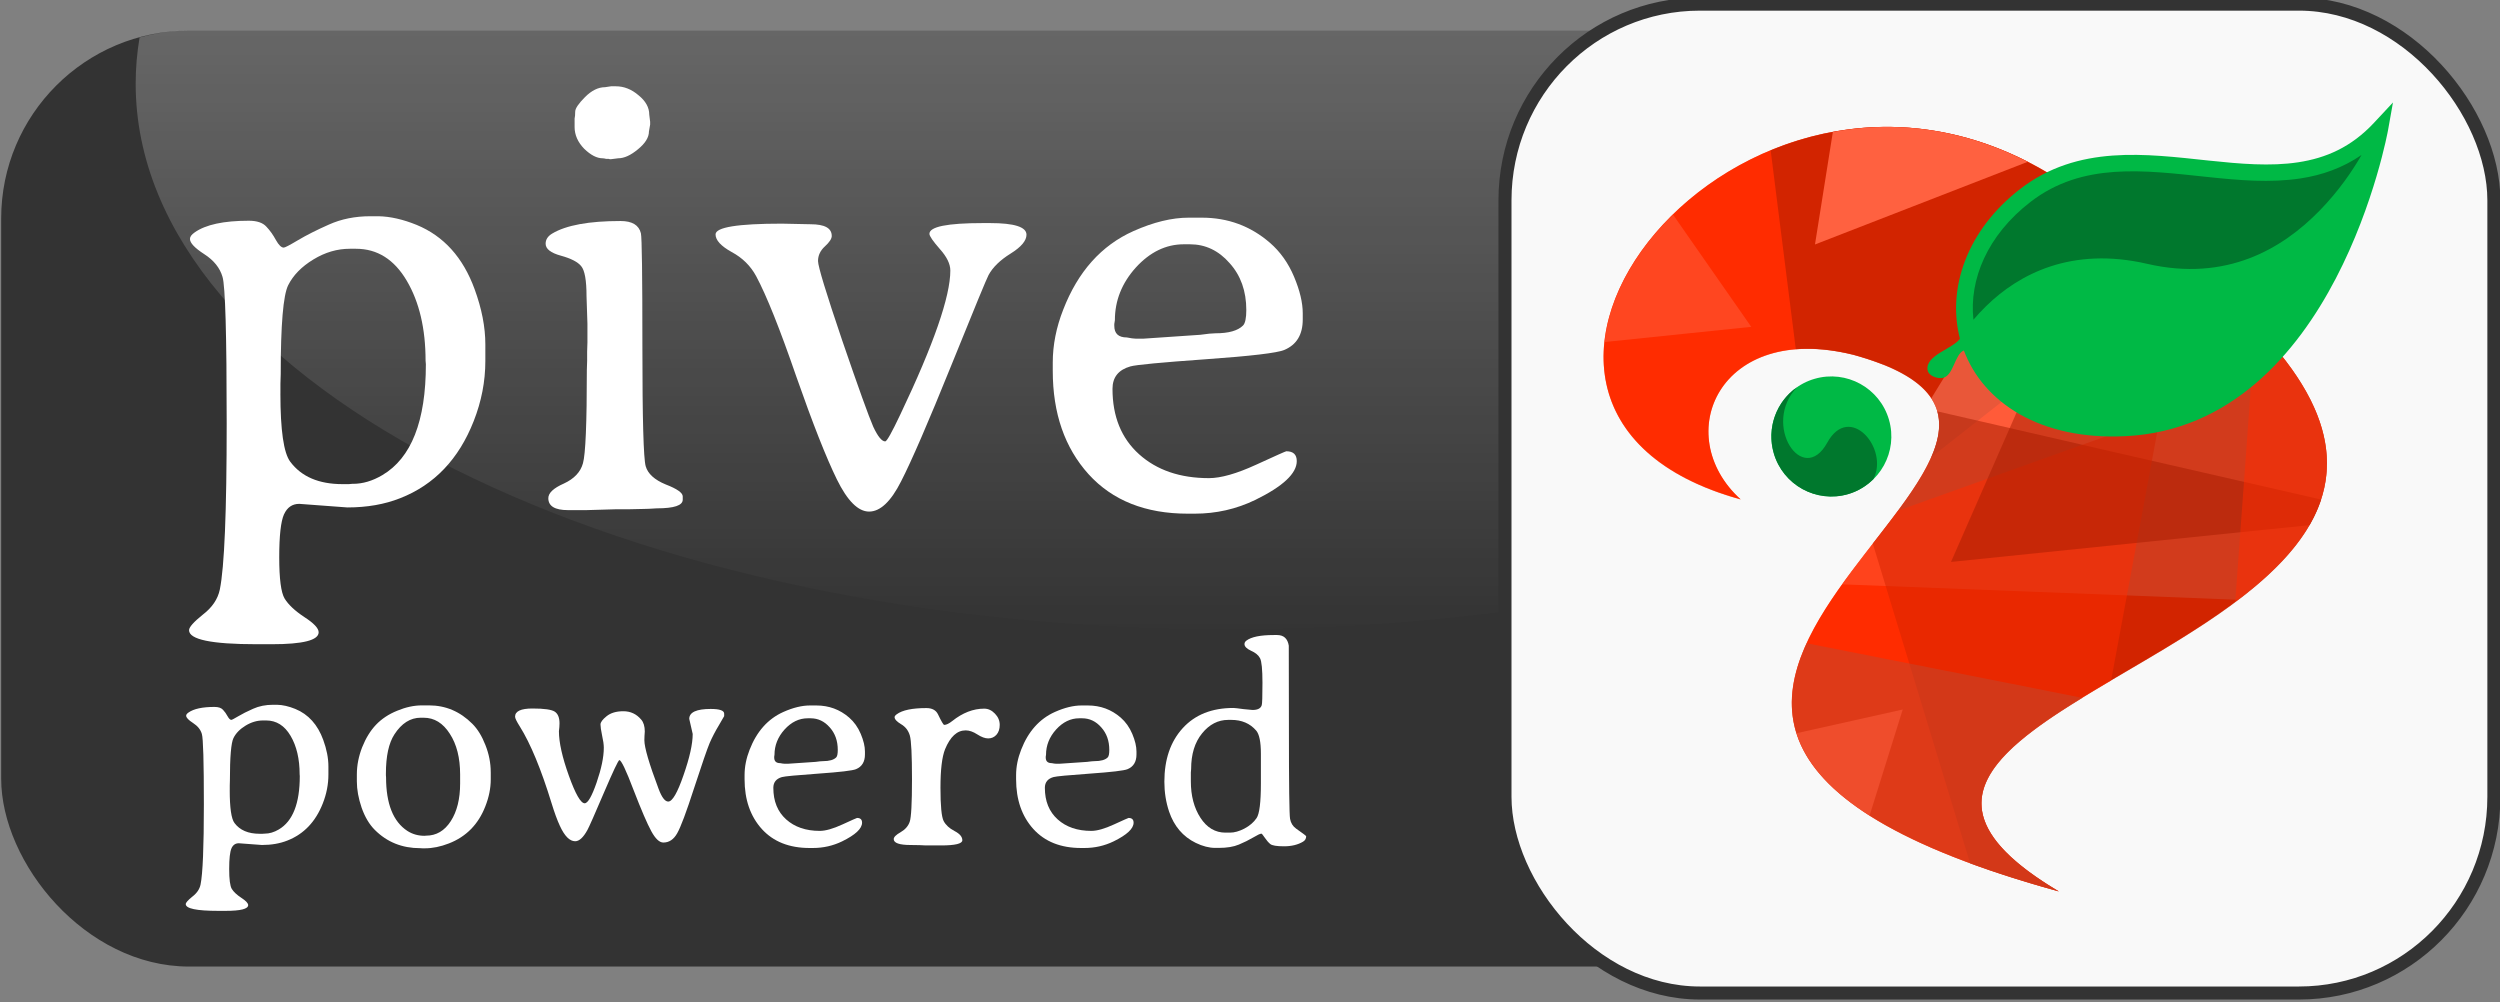 <?xml version="1.0" encoding="UTF-8" standalone="no"?>
<!-- Created with Inkscape (http://www.inkscape.org/) -->

<svg
   xmlns:dc="http://purl.org/dc/elements/1.1/"
   xmlns:cc="http://creativecommons.org/ns#"
   xmlns:rdf="http://www.w3.org/1999/02/22-rdf-syntax-ns#"
   xmlns:svg="http://www.w3.org/2000/svg"
   xmlns="http://www.w3.org/2000/svg"
   xmlns:xlink="http://www.w3.org/1999/xlink"
   xmlns:sodipodi="http://sodipodi.sourceforge.net/DTD/sodipodi-0.dtd"
   xmlns:inkscape="http://www.inkscape.org/namespaces/inkscape"
   width="100.006"
   height="40.09"
   id="svg3487"
   version="1.1"
   inkscape:version="0.48.4 r9939"
   sodipodi:docname="pive_powered.svg"
   inkscape:export-filename="/home/bothe/Projekte/pive/artwork/pive_powered_100x40_90dpi.png"
   inkscape:export-xdpi="90"
   inkscape:export-ydpi="90">
  <rect width="100%" height="100%" fill="#808080" stroke="none"/>
  <defs
     id="defs3489">
    <linearGradient
       inkscape:collect="always"
       id="linearGradient4046">
      <stop
         style="stop-color:#ffffff;stop-opacity:1;"
         offset="0"
         id="stop4048" />
      <stop
         style="stop-color:#ffffff;stop-opacity:0;"
         offset="1"
         id="stop4050" />
    </linearGradient>
    <linearGradient
       inkscape:collect="always"
       id="linearGradient3900">
      <stop
         style="stop-color:#363636;stop-opacity:1;"
         offset="0"
         id="stop3902" />
      <stop
         style="stop-color:#363636;stop-opacity:0;"
         offset="1"
         id="stop3904" />
    </linearGradient>
    <linearGradient
       inkscape:collect="always"
       id="linearGradient3892">
      <stop
         style="stop-color:#ffffff;stop-opacity:1;"
         offset="0"
         id="stop3894" />
      <stop
         style="stop-color:#ffffff;stop-opacity:0;"
         offset="1"
         id="stop3896" />
    </linearGradient>
    <linearGradient
       inkscape:collect="always"
       id="linearGradient3884">
      <stop
         style="stop-color:#333333;stop-opacity:1;"
         offset="0"
         id="stop3886" />
      <stop
         style="stop-color:#ffffff;stop-opacity:0"
         offset="1"
         id="stop3888" />
    </linearGradient>
    <linearGradient
       inkscape:collect="always"
       xlink:href="#linearGradient3884"
       id="linearGradient3890"
       x1="246.281"
       y1="145.038"
       x2="246.281"
       y2="337.281"
       gradientUnits="userSpaceOnUse"
       gradientTransform="matrix(1.28,0,0,0.978,-38.754,7.013)" />
    <linearGradient
       inkscape:collect="always"
       xlink:href="#linearGradient3892"
       id="linearGradient3898"
       x1="212.792"
       y1="266.203"
       x2="212.792"
       y2="328.444"
       gradientUnits="userSpaceOnUse" />
    <linearGradient
       inkscape:collect="always"
       xlink:href="#linearGradient3900"
       id="linearGradient3906"
       x1="222.273"
       y1="342.001"
       x2="222.273"
       y2="294.822"
       gradientUnits="userSpaceOnUse" />
    <linearGradient
       inkscape:collect="always"
       xlink:href="#linearGradient3900"
       id="linearGradient3078"
       gradientUnits="userSpaceOnUse"
       x1="222.273"
       y1="342.001"
       x2="222.273"
       y2="294.822" />
    <linearGradient
       inkscape:collect="always"
       xlink:href="#linearGradient3900"
       id="linearGradient3165"
       gradientUnits="userSpaceOnUse"
       gradientTransform="matrix(1.949,0,0,1.949,-154.822,-273.286)"
       x1="222.273"
       y1="342.001"
       x2="222.273"
       y2="294.822" />
    <linearGradient
       inkscape:collect="always"
       xlink:href="#linearGradient3900"
       id="linearGradient3167"
       gradientUnits="userSpaceOnUse"
       gradientTransform="matrix(1.949,0,0,1.949,-154.822,-273.286)"
       x1="222.273"
       y1="342.001"
       x2="222.273"
       y2="294.822" />
    <linearGradient
       inkscape:collect="always"
       xlink:href="#linearGradient3900"
       id="linearGradient3169"
       gradientUnits="userSpaceOnUse"
       gradientTransform="matrix(1.949,0,0,1.949,-154.822,-273.286)"
       x1="222.273"
       y1="342.001"
       x2="222.273"
       y2="294.822" />
    <linearGradient
       inkscape:collect="always"
       xlink:href="#linearGradient3900"
       id="linearGradient3171"
       gradientUnits="userSpaceOnUse"
       gradientTransform="matrix(1.949,0,0,1.949,-154.822,-273.286)"
       x1="222.273"
       y1="342.001"
       x2="222.273"
       y2="294.822" />
    <linearGradient
       inkscape:collect="always"
       xlink:href="#linearGradient3900"
       id="linearGradient3173"
       gradientUnits="userSpaceOnUse"
       x1="222.273"
       y1="342.001"
       x2="222.273"
       y2="294.822" />
    <linearGradient
       inkscape:collect="always"
       xlink:href="#linearGradient3900"
       id="linearGradient3175"
       gradientUnits="userSpaceOnUse"
       x1="222.273"
       y1="342.001"
       x2="222.273"
       y2="294.822" />
    <linearGradient
       inkscape:collect="always"
       xlink:href="#linearGradient3900"
       id="linearGradient3177"
       gradientUnits="userSpaceOnUse"
       x1="222.273"
       y1="342.001"
       x2="222.273"
       y2="294.822" />
    <linearGradient
       inkscape:collect="always"
       xlink:href="#linearGradient3900"
       id="linearGradient3179"
       gradientUnits="userSpaceOnUse"
       x1="222.273"
       y1="342.001"
       x2="222.273"
       y2="294.822" />
    <linearGradient
       inkscape:collect="always"
       xlink:href="#linearGradient3900"
       id="linearGradient3181"
       gradientUnits="userSpaceOnUse"
       x1="222.273"
       y1="342.001"
       x2="222.273"
       y2="294.822" />
    <linearGradient
       inkscape:collect="always"
       xlink:href="#linearGradient3900"
       id="linearGradient3183"
       gradientUnits="userSpaceOnUse"
       x1="222.273"
       y1="342.001"
       x2="222.273"
       y2="294.822" />
    <linearGradient
       inkscape:collect="always"
       xlink:href="#linearGradient3900"
       id="linearGradient3185"
       gradientUnits="userSpaceOnUse"
       x1="222.273"
       y1="342.001"
       x2="222.273"
       y2="294.822" />
    <linearGradient
       inkscape:collect="always"
       xlink:href="#linearGradient4046"
       id="linearGradient4054"
       x1="-316.246"
       y1="586.486"
       x2="-316.246"
       y2="779.492"
       gradientUnits="userSpaceOnUse"
       gradientTransform="translate(-105.259,-246.557)" />
    <linearGradient
       inkscape:collect="always"
       xlink:href="#linearGradient4046"
       id="linearGradient4099"
       gradientUnits="userSpaceOnUse"
       gradientTransform="translate(-105.259,-246.557)"
       x1="-316.246"
       y1="586.486"
       x2="-316.246"
       y2="779.492" />
    <linearGradient
       inkscape:collect="always"
       xlink:href="#linearGradient4046"
       id="linearGradient4393"
       gradientUnits="userSpaceOnUse"
       gradientTransform="translate(-105.259,-246.557)"
       x1="-316.246"
       y1="586.486"
       x2="-316.246"
       y2="779.492" />
  </defs>
  <sodipodi:namedview
     id="base"
     pagecolor="#ffffff"
     bordercolor="#666666"
     borderopacity="1.0"
     inkscape:pageopacity="0.0"
     inkscape:pageshadow="2"
     inkscape:zoom="1.4"
     inkscape:cx="186.03598"
     inkscape:cy="97.351734"
     inkscape:document-units="px"
     inkscape:current-layer="layer1"
     showgrid="false"
     fit-margin-top="0"
     fit-margin-left="0"
     fit-margin-right="0"
     fit-margin-bottom="0"
     inkscape:window-width="1920"
     inkscape:window-height="1027"
     inkscape:window-x="0"
     inkscape:window-y="27"
     inkscape:window-maximized="1" />
  <g
     inkscape:label="Ebene 1"
     inkscape:groupmode="layer"
     id="layer1"
     transform="translate(379.886,-768.256)">
    <g
       id="g4352"
       transform="matrix(0.501,0,0,0.501,-189.516,403.261)">
      <g
         id="g4059">
        <rect
           ry="15"
           style="fill:#333333;fill-opacity:1;stroke:none"
           id="rect3202"
           width="195.682"
           height="74.734"
           x="-379.886"
           y="730.974" />
        <g
           transform="matrix(0.994,0,0,0.994,-527.507,478.033)"
           id="g3214"
           style="stroke:none">
          <path
             inkscape:connector-curvature="0"
             id="path3216"
             style="font-size:23.659px;font-style:normal;font-variant:normal;font-weight:normal;font-stretch:normal;text-align:start;line-height:125%;letter-spacing:0px;word-spacing:0px;writing-mode:lr-tb;text-anchor:start;fill:#ffffff;fill-opacity:1;stroke:none;font-family:Averia Serif Libre;-inkscape-font-specification:Averia Serif Libre"
             d="m 166.871,315.487 c 0,1.417 0.127,2.295 0.381,2.634 0.431,0.578 1.105,0.866 2.022,0.866 l 0.243,0 0.127,-0.011 c 0.015,0 0.027,0 0.035,0 0.377,0 0.755,-0.112 1.132,-0.335 1.124,-0.662 1.687,-2.091 1.687,-4.286 l -0.011,-0.139 c -1e-5,-1.24 -0.243,-2.272 -0.728,-3.096 -0.485,-0.824 -1.14,-1.236 -1.964,-1.236 l -0.243,0 c -0.485,10e-6 -0.955,0.139 -1.409,0.416 -0.454,0.277 -0.778,0.608 -0.97,0.994 -0.193,0.385 -0.289,1.529 -0.289,3.431 l -0.011,0.381 0,0.381 m 0.139,4.667 c -0.123,0.277 -0.185,0.832 -0.185,1.664 0,0.832 0.069,1.363 0.208,1.594 0.146,0.239 0.4,0.477 0.762,0.716 0.37,0.239 0.554,0.435 0.555,0.589 -1e-5,0.308 -0.605,0.462 -1.814,0.462 l -0.589,0 c -1.741,-1e-5 -2.611,-0.181 -2.611,-0.543 0,-0.116 0.177,-0.316 0.531,-0.601 0.362,-0.277 0.581,-0.601 0.658,-0.97 0.177,-0.863 0.266,-3.007 0.266,-6.435 0,-3.427 -0.054,-5.314 -0.162,-5.661 -0.1,-0.347 -0.335,-0.639 -0.705,-0.878 -0.37,-0.239 -0.555,-0.435 -0.555,-0.589 0,-0.085 0.062,-0.169 0.185,-0.254 0.424,-0.3 1.121,-0.451 2.091,-0.451 0.316,10e-6 0.543,0.077 0.682,0.231 0.139,0.146 0.262,0.32 0.37,0.52 0.108,0.193 0.208,0.289 0.3,0.289 0.046,1e-5 0.231,-0.096 0.554,-0.289 0.323,-0.193 0.72,-0.393 1.19,-0.601 0.477,-0.216 1.013,-0.323 1.606,-0.323 l 0.312,0 c 0.454,0.008 0.947,0.119 1.479,0.335 1.047,0.431 1.794,1.259 2.241,2.484 0.277,0.755 0.416,1.467 0.416,2.137 l 0,0.647 c -1e-5,0.786 -0.15,1.56 -0.451,2.322 -0.578,1.471 -1.525,2.464 -2.842,2.98 -0.601,0.239 -1.282,0.358 -2.045,0.358 l -1.86,-0.139 c -0.27,0 -0.466,0.135 -0.589,0.404" />
          <path
             inkscape:connector-curvature="0"
             id="path3218"
             style="font-size:23.659px;font-style:normal;font-variant:normal;font-weight:normal;font-stretch:normal;text-align:start;line-height:125%;letter-spacing:0px;word-spacing:0px;writing-mode:lr-tb;text-anchor:start;fill:#ffffff;fill-opacity:1;stroke:none;font-family:Averia Serif Libre;-inkscape-font-specification:Averia Serif Libre"
             d="m 182.455,309.664 -0.243,0 c -0.832,10e-6 -1.536,0.447 -2.114,1.34 -0.454,0.701 -0.682,1.752 -0.682,3.154 l 0,0.139 0.012,0.15 c -1e-5,2.126 0.57,3.562 1.71,4.309 0.408,0.262 0.866,0.393 1.375,0.393 l 0.127,-0.011 c 0.824,0 1.486,-0.389 1.987,-1.167 0.501,-0.778 0.751,-1.787 0.751,-3.027 l 0,-0.716 c -1e-5,-1.34 -0.277,-2.434 -0.832,-3.281 -0.547,-0.855 -1.244,-1.282 -2.091,-1.282 m 5.383,4.378 0,0.578 c -2e-5,0.709 -0.146,1.432 -0.439,2.172 -0.562,1.44 -1.536,2.43 -2.923,2.969 -0.67,0.262 -1.313,0.393 -1.929,0.393 l -0.185,0 -0.196,-0.011 c -1.448,0 -2.661,-0.489 -3.639,-1.467 -0.447,-0.447 -0.801,-1.044 -1.063,-1.791 -0.254,-0.747 -0.381,-1.448 -0.381,-2.103 l 0,-0.566 c 0,-0.724 0.142,-1.452 0.427,-2.183 0.293,-0.732 0.662,-1.332 1.109,-1.802 0.454,-0.477 1.024,-0.855 1.71,-1.132 0.685,-0.285 1.348,-0.427 1.987,-0.427 l 0.566,0 c 1.332,1e-5 2.491,0.493 3.477,1.479 0.424,0.424 0.774,0.994 1.051,1.71 0.285,0.716 0.427,1.444 0.427,2.183" />
          <path
             inkscape:connector-curvature="0"
             id="path3220"
             style="font-size:23.659px;font-style:normal;font-variant:normal;font-weight:normal;font-stretch:normal;text-align:start;line-height:125%;letter-spacing:0px;word-spacing:0px;writing-mode:lr-tb;text-anchor:start;fill:#ffffff;fill-opacity:1;stroke:none;font-family:Averia Serif Libre;-inkscape-font-specification:Averia Serif Libre"
             d="m 205.514,308.96 c 0.716,2e-5 1.074,0.127 1.074,0.381 l 0,0.196 c -2e-5,0.015 -0.142,0.262 -0.427,0.739 -0.285,0.47 -0.531,0.943 -0.739,1.421 -0.2,0.477 -0.616,1.683 -1.248,3.616 -0.624,1.933 -1.078,3.146 -1.363,3.639 -0.277,0.493 -0.647,0.739 -1.109,0.739 -0.316,0 -0.639,-0.304 -0.97,-0.913 -0.331,-0.608 -0.805,-1.71 -1.421,-3.304 -0.608,-1.602 -0.99,-2.403 -1.144,-2.403 -0.077,1e-5 -0.489,0.87 -1.236,2.611 -0.739,1.733 -1.182,2.734 -1.329,3.004 -0.331,0.601 -0.658,0.901 -0.982,0.901 -0.439,0 -0.847,-0.408 -1.225,-1.225 -0.216,-0.462 -0.439,-1.071 -0.67,-1.825 -0.839,-2.734 -1.69,-4.79 -2.553,-6.169 -0.254,-0.4 -0.381,-0.662 -0.381,-0.786 0,-0.439 0.466,-0.658 1.398,-0.658 0.94,10e-6 1.536,0.085 1.791,0.254 0.254,0.169 0.381,0.481 0.381,0.936 l -0.012,0.3 -0.035,0.335 c -1e-5,0.901 0.266,2.091 0.797,3.57 0.531,1.479 0.955,2.218 1.271,2.218 0.254,1e-5 0.574,-0.554 0.959,-1.664 0.385,-1.117 0.578,-2.049 0.578,-2.796 -1e-5,-0.254 -0.046,-0.585 -0.139,-0.993 -0.085,-0.408 -0.127,-0.701 -0.127,-0.878 0,-0.177 0.162,-0.397 0.485,-0.658 0.331,-0.27 0.782,-0.404 1.352,-0.404 0.578,10e-6 1.055,0.223 1.432,0.67 0.193,0.223 0.289,0.543 0.289,0.959 l -0.023,0.347 -0.011,0.347 c -1e-5,0.585 0.381,1.891 1.144,3.916 0.254,0.678 0.512,1.017 0.774,1.017 0.331,0 0.739,-0.705 1.225,-2.114 0.493,-1.409 0.739,-2.515 0.739,-3.316 l -0.277,-1.213 c -2e-5,-0.531 0.578,-0.797 1.733,-0.797" />
          <path
             inkscape:connector-curvature="0"
             id="path3222"
             style="font-size:23.659px;font-style:normal;font-variant:normal;font-weight:normal;font-stretch:normal;text-align:start;line-height:125%;letter-spacing:0px;word-spacing:0px;writing-mode:lr-tb;text-anchor:start;fill:#ffffff;fill-opacity:1;stroke:none;font-family:Averia Serif Libre;-inkscape-font-specification:Averia Serif Libre"
             d="m 211.428,313.361 0.3,0 2.206,-0.15 c 0.27,-0.038 0.466,-0.058 0.589,-0.058 0.508,0 0.863,-0.1 1.063,-0.3 0.085,-0.085 0.127,-0.285 0.127,-0.601 -1e-5,-0.732 -0.216,-1.336 -0.647,-1.814 -0.424,-0.485 -0.936,-0.728 -1.536,-0.728 l -0.231,0 c -0.693,1e-5 -1.313,0.3 -1.86,0.901 -0.539,0.601 -0.809,1.278 -0.809,2.033 l -0.023,0.15 0,0.069 c 0,0.3 0.162,0.451 0.485,0.451 0.154,0.031 0.266,0.046 0.335,0.046 m -0.89,1.941 c 0,1.071 0.343,1.914 1.028,2.53 0.685,0.616 1.587,0.924 2.703,0.924 0.462,0 1.071,-0.173 1.825,-0.52 0.755,-0.347 1.144,-0.52 1.167,-0.52 0.27,0 0.404,0.127 0.404,0.381 -1e-5,0.477 -0.535,0.978 -1.606,1.502 -0.732,0.354 -1.513,0.531 -2.345,0.531 l -0.266,0 c -1.633,0 -2.911,-0.508 -3.835,-1.525 -0.924,-1.024 -1.386,-2.357 -1.386,-3.997 l 0,-0.266 c 0,-0.015 0,-0.035 0,-0.058 0,-0.678 0.135,-1.359 0.404,-2.045 0.57,-1.471 1.475,-2.484 2.715,-3.038 0.778,-0.347 1.49,-0.52 2.137,-0.52 l 0.508,0 c 1.009,1e-5 1.887,0.323 2.634,0.97 0.4,0.347 0.712,0.786 0.936,1.317 0.223,0.531 0.335,1.001 0.335,1.409 l 0,0.243 c -1e-5,0.585 -0.239,0.978 -0.716,1.178 -0.277,0.116 -1.286,0.235 -3.027,0.358 -1.733,0.123 -2.707,0.216 -2.923,0.277 -0.462,0.131 -0.693,0.42 -0.693,0.866" />
          <path
             inkscape:connector-curvature="0"
             id="path3224"
             style="font-size:23.659px;font-style:normal;font-variant:normal;font-weight:normal;font-stretch:normal;text-align:start;line-height:125%;letter-spacing:0px;word-spacing:0px;writing-mode:lr-tb;text-anchor:start;fill:#ffffff;fill-opacity:1;stroke:none;font-family:Averia Serif Libre;-inkscape-font-specification:Averia Serif Libre"
             d="m 225.095,318.768 c 0.416,0.216 0.624,0.462 0.624,0.739 -1e-5,0.277 -0.57,0.416 -1.71,0.416 l -1.225,0 -0.485,-0.023 -0.716,-0.011 c -0.916,0 -1.375,-0.158 -1.375,-0.474 0,-0.162 0.185,-0.347 0.554,-0.555 0.37,-0.216 0.612,-0.493 0.728,-0.832 0.123,-0.339 0.185,-1.479 0.185,-3.419 0,-1.948 -0.058,-3.119 -0.173,-3.512 -0.116,-0.4 -0.35,-0.705 -0.705,-0.913 -0.347,-0.208 -0.52,-0.397 -0.52,-0.566 0,-0.069 0.058,-0.146 0.173,-0.231 0.447,-0.331 1.24,-0.497 2.38,-0.497 0.462,1e-5 0.774,0.169 0.936,0.508 0.27,0.562 0.435,0.843 0.497,0.843 0.169,1e-5 0.385,-0.104 0.647,-0.312 0.832,-0.662 1.687,-0.993 2.565,-0.993 0.323,10e-6 0.612,0.135 0.866,0.404 0.254,0.262 0.381,0.562 0.381,0.901 -1e-5,0.331 -0.089,0.597 -0.266,0.797 -0.177,0.193 -0.397,0.289 -0.658,0.289 -0.254,1e-5 -0.547,-0.108 -0.878,-0.323 -0.331,-0.216 -0.643,-0.323 -0.936,-0.323 -0.685,10e-6 -1.236,0.504 -1.652,1.513 -0.246,0.616 -0.37,1.648 -0.37,3.096 0,1.448 0.085,2.337 0.254,2.669 0.169,0.323 0.462,0.593 0.878,0.809" />
          <path
             inkscape:connector-curvature="0"
             id="path3226"
             style="font-size:23.659px;font-style:normal;font-variant:normal;font-weight:normal;font-stretch:normal;text-align:start;line-height:125%;letter-spacing:0px;word-spacing:0px;writing-mode:lr-tb;text-anchor:start;fill:#ffffff;fill-opacity:1;stroke:none;font-family:Averia Serif Libre;-inkscape-font-specification:Averia Serif Libre"
             d="m 233.239,313.361 0.3,0 2.206,-0.15 c 0.27,-0.038 0.466,-0.058 0.589,-0.058 0.508,0 0.863,-0.1 1.063,-0.3 0.085,-0.085 0.127,-0.285 0.127,-0.601 -1e-5,-0.732 -0.216,-1.336 -0.647,-1.814 -0.424,-0.485 -0.936,-0.728 -1.536,-0.728 l -0.231,0 c -0.693,1e-5 -1.313,0.3 -1.86,0.901 -0.539,0.601 -0.809,1.278 -0.809,2.033 l -0.023,0.15 0,0.069 c 0,0.3 0.162,0.451 0.485,0.451 0.154,0.031 0.266,0.046 0.335,0.046 m -0.89,1.941 c -1e-5,1.071 0.343,1.914 1.028,2.53 0.685,0.616 1.587,0.924 2.703,0.924 0.462,0 1.071,-0.173 1.825,-0.52 0.755,-0.347 1.144,-0.52 1.167,-0.52 0.27,0 0.404,0.127 0.404,0.381 -1e-5,0.477 -0.535,0.978 -1.606,1.502 -0.732,0.354 -1.513,0.531 -2.345,0.531 l -0.266,0 c -1.633,0 -2.911,-0.508 -3.835,-1.525 -0.924,-1.024 -1.386,-2.357 -1.386,-3.997 l 0,-0.266 c 0,-0.015 0,-0.035 0,-0.058 0,-0.678 0.135,-1.359 0.404,-2.045 0.57,-1.471 1.475,-2.484 2.715,-3.038 0.778,-0.347 1.49,-0.52 2.137,-0.52 l 0.508,0 c 1.009,1e-5 1.887,0.323 2.634,0.97 0.4,0.347 0.712,0.786 0.936,1.317 0.223,0.531 0.335,1.001 0.335,1.409 l 0,0.243 c -1e-5,0.585 -0.239,0.978 -0.716,1.178 -0.277,0.116 -1.286,0.235 -3.027,0.358 -1.733,0.123 -2.707,0.216 -2.923,0.277 -0.462,0.131 -0.693,0.42 -0.693,0.866" />
          <path
             inkscape:connector-curvature="0"
             id="path3228"
             style="font-size:23.659px;font-style:normal;font-variant:normal;font-weight:normal;font-stretch:normal;text-align:start;line-height:125%;letter-spacing:0px;word-spacing:0px;writing-mode:lr-tb;text-anchor:start;fill:#ffffff;fill-opacity:1;stroke:none;font-family:Averia Serif Libre;-inkscape-font-specification:Averia Serif Libre"
             d="m 246.859,318.895 0.358,0 c 0.354,0 0.739,-0.108 1.155,-0.323 0.424,-0.223 0.751,-0.504 0.982,-0.843 0.231,-0.339 0.347,-1.263 0.347,-2.773 l 0,-2.403 c -1e-5,-0.947 -0.127,-1.567 -0.381,-1.86 -0.493,-0.57 -1.159,-0.855 -1.999,-0.855 l -0.243,0 c -0.816,10e-6 -1.517,0.362 -2.103,1.086 -0.585,0.716 -0.878,1.671 -0.878,2.865 l -0.023,0.277 0,0.705 c -10e-6,1.163 0.258,2.141 0.774,2.934 0.516,0.793 1.186,1.19 2.01,1.19 m 2.911,-10.235 c 0.038,-0.123 0.058,-0.72 0.058,-1.791 -1e-5,-1.078 -0.066,-1.741 -0.196,-1.987 -0.131,-0.246 -0.374,-0.447 -0.728,-0.601 -0.347,-0.162 -0.52,-0.339 -0.52,-0.531 -1e-5,-0.108 0.05,-0.2 0.15,-0.277 0.393,-0.3 1.128,-0.451 2.206,-0.451 l 0.266,0 c 0.531,2e-5 0.843,0.285 0.936,0.855 0.008,0.046 0.011,2.291 0.011,6.735 -1e-5,4.444 0.031,6.835 0.092,7.174 0.062,0.339 0.223,0.601 0.485,0.786 0.539,0.377 0.809,0.581 0.809,0.612 -10e-6,0.193 -0.085,0.339 -0.254,0.439 -0.416,0.246 -0.924,0.37 -1.525,0.37 -0.593,0 -0.963,-0.062 -1.109,-0.185 -0.146,-0.123 -0.293,-0.293 -0.439,-0.508 -0.146,-0.216 -0.235,-0.323 -0.266,-0.323 -0.1,0 -0.323,0.104 -0.67,0.312 -0.339,0.2 -0.72,0.389 -1.144,0.566 -0.424,0.177 -0.959,0.266 -1.606,0.266 l -0.289,0 c -0.493,0 -1.017,-0.135 -1.571,-0.404 -1.024,-0.501 -1.737,-1.336 -2.137,-2.507 -0.254,-0.755 -0.381,-1.556 -0.381,-2.403 0,-1.794 0.493,-3.231 1.479,-4.309 0.986,-1.078 2.341,-1.617 4.066,-1.617 l 0.277,0.023 0.531,0.069 c 0.416,0.046 0.658,0.069 0.728,0.069 0.416,10e-6 0.662,-0.127 0.739,-0.381" />
        </g>
        <path
           inkscape:connector-curvature="0"
           style="fill:url(#linearGradient4393);fill-opacity:1;stroke:none"
           d="m -470.156,484.406 c -1.367,0 -2.68,0.223 -3.938,0.562 -0.205,1.219 -0.312,2.442 -0.312,3.688 0,24.053 38.987,43.562 87.094,43.562 48.106,0 87.125,-19.509 87.125,-43.562 0,-1.246 -0.139,-2.468 -0.344,-3.688 -1.257,-0.34 -2.57,-0.562 -3.938,-0.562 l -165.688,0 z"
           id="rect3276"
           transform="translate(105.259,246.557)" />
        <g
           transform="translate(-520.229,169.101)"
           id="g3230">
          <rect
             style="fill:#f9f9f9;fill-opacity:1;stroke:#333333;stroke-width:1.041;stroke-opacity:1"
             id="rect3232"
             width="78.959"
             height="78.959"
             x="260.414"
             y="559.761"
             ry="15.663"
             rx="15.569" />
          <g
             id="g3234"
             transform="matrix(0.63,0,0,0.63,88.251,412.346)">
            <g
               transform="matrix(0.995,0,0,0.99,1.422,3.325)"
               id="g3236">
              <g
                 id="g3238"
                 transform="matrix(1.056,0,0,1.092,-16.059,-26.001)">
                <g
                   transform="translate(759.258,2466.124)"
                   id="g3240">
                  <path
                     style="fill:#ff2c00;fill-opacity:1;stroke:none"
                     d="m -456.89,-2170.887 c -8.515,-7.504 -2.628,-20.853 13.587,-16.957 39.65,10.624 -52.933,42.094 24.788,62.919 -45.076,-26.025 92.81,-29.895 -1.363,-84.266 -37.167,-21.458 -76.706,27.667 -37.012,38.303 z"
                     id="path3242"
                     inkscape:connector-curvature="0"
                     sodipodi:nodetypes="cccsc" />
                  <path
                     inkscape:connector-curvature="0"
                     style="opacity:0.5;fill:#ff2c00;fill-opacity:1;stroke:none"
                     d="m -438.834,-2214.551 c -29.458,-0.345 -50.934,34.88 -18.062,43.688 -8.515,-7.504 -2.622,-20.864 13.594,-16.969 1.32,0.354 2.493,0.726 3.531,1.125 l 4.438,-6 13.125,-17.719 c -5.62,-2.801 -11.255,-4.062 -16.625,-4.125 z"
                     id="path3244" />
                  <path
                     inkscape:connector-curvature="0"
                     style="opacity:0.5;fill:#a61d00;fill-opacity:1;stroke:none"
                     d="m -438.834,-2214.551 c -5.14,-0.06 -10.031,0.975 -14.438,2.75 l 0.969,7.469 2.062,15.844 c 2.044,-0.162 4.351,0.035 6.938,0.656 10.34,2.771 11.686,6.952 9.406,12 l 17.625,-13.469 12.438,-9.5 c -4.38,-3.243 -9.649,-6.69 -16.031,-10.375 -6.388,-3.688 -12.855,-5.303 -18.969,-5.375 z"
                     id="path3246" />
                  <path
                     inkscape:connector-curvature="0"
                     style="opacity:0.5;fill:#ff8b73;fill-opacity:1;stroke:none"
                     d="m -417.928,-2208.051 -9.531,15.094 -6.438,10.219 c 3.799,5.583 -4.51,13.343 -10.75,21.812 l 34.781,1.313 13,0.5 c 14.287,-10.548 20.131,-24.621 -21.062,-48.938 z"
                     id="path3248" />
                  <path
                     inkscape:connector-curvature="0"
                     style="opacity:0.5;fill:#a61d00;fill-opacity:1;stroke:none"
                     d="m -433.178,-2181.207 c 1.264,4.283 -3.1,9.647 -7.781,15.5 l 4.812,15.344 6.938,22.156 c 3.151,1.13 6.668,2.204 10.688,3.281 -31.036,-17.919 24.687,-25.309 31.656,-45.937 l -25.25,-5.625 -21.062,-4.719 z"
                     id="path3250" />
                  <path
                     inkscape:connector-curvature="0"
                     style="opacity:0.5;fill:#ff2c00;fill-opacity:1;stroke:none"
                     d="m -406.303,-2180.551 -31.562,10.969 c -10.488,13.776 -30.253,31.367 19.344,44.656 -17.639,-10.184 -7.213,-16.966 6.312,-24.719 l 5.906,-30.906 z"
                     id="path3252" />
                  <path
                     inkscape:connector-curvature="0"
                     style="opacity:0.5;fill:#bf4930;fill-opacity:1;stroke:none"
                     d="m -448.928,-2154.02 c -4.738,10.037 -1.775,20.471 30.406,29.094 -16.097,-9.293 -8.823,-15.736 2.844,-22.687 l -5.938,-1.156 -27.312,-5.25 z"
                     id="path3254" />
                  <path
                     inkscape:connector-curvature="0"
                     style="opacity:0.5;fill:#ff6140;fill-opacity:1;stroke:none"
                     d="m -465.053,-2204.27 c -4.671,4.43 -7.681,9.755 -8.25,14.938 l 17.688,-1.781 -9.438,-13.156 z"
                     id="path3256" />
                  <path
                     inkscape:connector-curvature="0"
                     style="opacity:0.5;fill:#a61d00;fill-opacity:1;stroke:none"
                     d="m -412.834,-2204.957 -3.031,6.719 -15.656,34.687 37.875,-3.781 5.375,-0.531 c 5.341,-8.979 1.641,-20.579 -24.562,-37.094 z"
                     id="path3258" />
                  <path
                     inkscape:connector-curvature="0"
                     style="fill:#ff6140;fill-opacity:1;stroke:none"
                     d="m -438.834,-2214.551 c -2.369,-0.028 -4.696,0.194 -6.938,0.594 l -2.156,13.188 25.656,-9.688 c -5.6,-2.779 -11.212,-4.031 -16.562,-4.094 z"
                     id="path3260" />
                  <path
                     inkscape:connector-curvature="0"
                     style="opacity:0.5;fill:#ff2c00;fill-opacity:1;stroke:none"
                     d="m -394.834,-2191.207 -1.156,15.719 -1.25,16.625 c 10.847,-7.884 17.119,-17.692 2.406,-32.344 z"
                     id="path3262" />
                </g>
                <path
                   id="path3264"
                   d="m 321.917,319.87 -12.812,2.781 c 1.066,3.28 3.76,6.533 8.812,9.656 l 4,-12.438 z"
                   style="opacity:0.5;fill:#ff6140;fill-opacity:1;stroke:none"
                   inkscape:connector-curvature="0" />
              </g>
              <path
                 style="fill:#00782d;fill-opacity:1;stroke:none"
                 d="m 384.649,248.935 c -12.203,13.111 -31.194,-2.25 -45.152,8.551 -13.958,10.801 -8.692,30.843 12.687,29.786 25.839,-1.277 32.465,-38.337 32.465,-38.337 z"
                 inkscape:connector-curvature="0"
                 sodipodi:nodetypes="cssc"
                 id="path3266" />
              <path
                 inkscape:connector-curvature="0"
                 style="font-size:medium;font-style:normal;font-variant:normal;font-weight:normal;font-stretch:normal;text-indent:0;text-align:start;text-decoration:none;line-height:normal;letter-spacing:normal;word-spacing:normal;text-transform:none;direction:ltr;block-progression:tb;writing-mode:lr-tb;text-anchor:start;baseline-shift:baseline;color:#000000;fill:#00b945;fill-opacity:1;fill-rule:nonzero;stroke:none;stroke-width:2.111;marker:none;visibility:visible;display:inline;overflow:visible;enable-background:accumulate;font-family:Sans;-inkscape-font-specification:Sans"
                 d="m 100.5,-0.969 -2.438,2.625 c -2.888,3.103 -6.087,4.486 -9.625,5.031 -3.538,0.545 -7.409,0.206 -11.406,-0.219 -7.995,-0.849 -16.646,-2.065 -24,3.625 -6.801,5.263 -9.352,12.764 -7.688,19.188 -0.952,1.312 -4.419,2.109 -4.125,4 0.118,0.759 1.26,1.157 1.969,1 1.352,-0.3 1.489,-3.04 2.656,-3.5 2.468,6.615 9.658,11.509 20.594,10.969 13.418,-0.663 21.81,-10.599 26.781,-20.188 4.972,-9.589 6.656,-19 6.656,-19 L 100.5,-0.969 z M 96.5,5.75 c -1.138,1.991 -2.881,4.589 -5.344,7.125 -4.737,4.878 -11.872,9.157 -21.969,6.812 -9.618,-2.233 -16.324,1.298 -20.5,5.406 -0.591,0.582 -1.134,1.163 -1.625,1.75 C 46.5,21.736 48.805,16.036 54.344,11.75 60.948,6.639 68.772,7.709 76.812,8.562 80.833,8.989 84.859,9.35 88.75,8.75 c 2.703,-0.416 5.317,-1.326 7.75,-3 z"
                 id="path3268"
                 transform="translate(285.827,246.557)" />
            </g>
            <g
               transform="matrix(-0.334,-1.151,1.151,-0.334,2370.2,569.852)"
               id="g3270">
              <path
                 transform="translate(-11.435,-169.201)"
                 d="m 720.996,-1412.631 c 0,3.504 -2.841,6.345 -6.345,6.345 -3.504,0 -6.345,-2.841 -6.345,-6.345 0,-3.504 2.841,-6.345 6.345,-6.345 3.504,0 6.345,2.841 6.345,6.345 z"
                 sodipodi:ry="6.3450208"
                 sodipodi:rx="6.3450208"
                 sodipodi:cy="-1412.631"
                 sodipodi:cx="714.65137"
                 id="path3272"
                 style="fill:#00b945;fill-opacity:1;stroke:none"
                 sodipodi:type="arc" />
              <path
                 inkscape:connector-curvature="0"
                 style="fill:#00782d;fill-opacity:1;stroke:none"
                 d="m 703.203,-1588.169 c -3.504,0 -6.344,2.84 -6.344,6.344 0,1.085 0.301,2.107 0.781,3 2.624,2.527 8.526,-0.144 5.062,-3.607 -3.791,-3.791 3.799,-6.157 6.531,-1.424 -0.842,-2.516 -3.231,-4.312 -6.031,-4.312 z"
                 id="path3274"
                 sodipodi:nodetypes="cscsccc" />
            </g>
          </g>
        </g>
        <g
           transform="matrix(1.059,0,0,1.059,-538.113,459.153)"
           id="g3204"
           style="stroke:none">
          <path
             inkscape:connector-curvature="0"
             id="path3206"
             style="font-size:23.659px;font-style:normal;font-variant:normal;font-weight:normal;font-stretch:normal;text-align:start;line-height:125%;letter-spacing:0px;word-spacing:0px;writing-mode:lr-tb;text-anchor:start;fill:#ffffff;fill-opacity:1;stroke:none;font-family:Averia Serif Libre;-inkscape-font-specification:Averia Serif Libre"
             d="m 170.464,284.051 c 0,2.762 0.248,4.474 0.743,5.134 0.841,1.126 2.154,1.689 3.941,1.689 l 0.473,0 0.248,-0.023 c 0.03,2e-5 0.052,2e-5 0.068,0 0.736,2e-5 1.471,-0.218 2.207,-0.653 2.192,-1.291 3.288,-4.076 3.288,-8.355 l -0.022,-0.27 c -2e-5,-2.417 -0.473,-4.429 -1.419,-6.035 -0.946,-1.606 -2.222,-2.41 -3.828,-2.41 l -0.473,0 c -0.946,2e-5 -1.862,0.27 -2.747,0.811 -0.886,0.54 -1.516,1.186 -1.892,1.937 -0.375,0.751 -0.563,2.98 -0.563,6.688 l -0.022,0.743 0,0.743 m 0.27,9.098 c -0.24,0.54 -0.36,1.621 -0.36,3.243 0,1.621 0.135,2.657 0.405,3.108 0.285,0.465 0.781,0.931 1.486,1.396 0.721,0.465 1.081,0.848 1.081,1.148 -2e-5,0.6 -1.179,0.901 -3.535,0.901 l -1.148,0 c -3.393,-2e-5 -5.089,-0.353 -5.089,-1.058 0,-0.225 0.345,-0.616 1.036,-1.171 0.706,-0.54 1.133,-1.171 1.284,-1.892 0.345,-1.681 0.518,-5.862 0.518,-12.543 0,-6.681 -0.105,-10.359 -0.315,-11.034 -0.195,-0.676 -0.653,-1.246 -1.374,-1.711 -0.721,-0.465 -1.081,-0.848 -1.081,-1.148 0,-0.165 0.12,-0.33 0.36,-0.495 0.826,-0.585 2.184,-0.878 4.076,-0.878 0.616,2e-5 1.058,0.15 1.329,0.45 0.27,0.285 0.51,0.623 0.721,1.013 0.21,0.375 0.405,0.563 0.586,0.563 0.09,2e-5 0.45,-0.188 1.081,-0.563 0.631,-0.375 1.404,-0.766 2.319,-1.171 0.931,-0.42 1.974,-0.631 3.13,-0.631 l 0.608,0 c 0.886,0.016 1.847,0.233 2.882,0.653 2.042,0.841 3.498,2.455 4.369,4.842 0.54,1.471 0.811,2.86 0.811,4.166 l 0,1.261 c -2e-5,1.531 -0.293,3.04 -0.878,4.526 -1.126,2.867 -2.973,4.804 -5.54,5.81 -1.171,0.465 -2.5,0.698 -3.986,0.698 l -3.626,-0.27 c -0.525,0 -0.908,0.263 -1.148,0.788" />
          <path
             inkscape:connector-curvature="0"
             id="path3208"
             style="font-size:23.659px;font-style:normal;font-variant:normal;font-weight:normal;font-stretch:normal;text-align:start;line-height:125%;letter-spacing:0px;word-spacing:0px;writing-mode:lr-tb;text-anchor:start;fill:#ffffff;fill-opacity:1;stroke:none;font-family:Averia Serif Libre;-inkscape-font-specification:Averia Serif Libre"
             d="m 192.646,263.941 0,-0.631 c 0.03,-0.12 0.045,-0.293 0.045,-0.518 0,-0.24 0.248,-0.608 0.743,-1.103 0.495,-0.495 0.998,-0.743 1.509,-0.743 l 0.45,-0.068 0.36,0 c 0.616,3e-5 1.186,0.225 1.711,0.676 0.54,0.435 0.811,0.923 0.811,1.464 l 0.067,0.54 0,0.203 -0.09,0.518 c 0,0.45 -0.278,0.901 -0.833,1.351 -0.54,0.45 -1.036,0.676 -1.486,0.676 l -0.54,0.068 -0.09,0 -0.09,-0.022 -0.18,0 c -0.12,-0.03 -0.21,-0.045 -0.27,-0.045 -0.435,4e-5 -0.901,-0.24 -1.396,-0.721 -0.48,-0.495 -0.721,-1.043 -0.721,-1.644 m -0.495,28.892 c -0.991,0 -1.486,-0.3 -1.486,-0.901 0,-0.39 0.39,-0.758 1.171,-1.103 0.781,-0.36 1.261,-0.871 1.441,-1.531 0.195,-0.676 0.293,-3.018 0.293,-7.026 l 0.022,-0.698 0,-0.698 0.022,-0.698 0,-1.396 -0.068,-2.072 c -2e-5,-1.201 -0.135,-1.959 -0.405,-2.274 -0.255,-0.315 -0.766,-0.578 -1.531,-0.788 -0.766,-0.21 -1.148,-0.51 -1.148,-0.901 0,-0.315 0.165,-0.57 0.495,-0.766 1.051,-0.631 2.77,-0.946 5.157,-0.946 0.871,4e-5 1.381,0.308 1.531,0.923 0.075,0.315 0.113,3.175 0.113,8.58 -2e-5,5.405 0.083,8.4 0.248,8.985 0.165,0.57 0.668,1.028 1.509,1.374 0.856,0.33 1.284,0.631 1.284,0.901 l 0,0.248 c -2e-5,0.435 -0.653,0.653 -1.959,0.653 -0.45,0.03 -0.781,0.045 -0.991,0.045 l -1.013,0.022 -0.991,0 -2.342,0.068 -1.351,0" />
          <path
             inkscape:connector-curvature="0"
             id="path3210"
             style="font-size:23.659px;font-style:normal;font-variant:normal;font-weight:normal;font-stretch:normal;text-align:start;line-height:125%;letter-spacing:0px;word-spacing:0px;writing-mode:lr-tb;text-anchor:start;fill:#ffffff;fill-opacity:1;stroke:none;font-family:Averia Serif Libre;-inkscape-font-specification:Averia Serif Libre"
             d="m 212.035,272.161 c 0,0.21 -0.173,0.473 -0.518,0.788 -0.345,0.315 -0.518,0.683 -0.518,1.103 0,0.405 0.608,2.402 1.824,5.99 1.231,3.588 2.012,5.757 2.342,6.508 0.345,0.736 0.646,1.103 0.901,1.103 0.12,0 0.503,-0.683 1.148,-2.049 2.507,-5.269 3.761,-8.88 3.761,-10.832 -2e-5,-0.495 -0.263,-1.036 -0.788,-1.621 -0.525,-0.6 -0.788,-0.983 -0.788,-1.148 -2e-5,-0.54 1.344,-0.811 4.031,-0.811 l 0.54,0 c 1.832,2e-5 2.747,0.293 2.747,0.878 -2e-5,0.45 -0.398,0.923 -1.193,1.419 -0.796,0.495 -1.351,1.036 -1.666,1.621 -0.135,0.24 -1.073,2.515 -2.815,6.823 -1.741,4.309 -3.003,7.221 -3.783,8.737 -0.766,1.516 -1.569,2.274 -2.41,2.274 -0.826,0 -1.636,-0.811 -2.432,-2.432 -0.796,-1.621 -1.817,-4.211 -3.063,-7.769 -1.231,-3.573 -2.237,-6.088 -3.018,-7.544 -0.42,-0.781 -1.036,-1.389 -1.847,-1.824 -0.811,-0.45 -1.216,-0.893 -1.216,-1.329 0,-0.54 1.666,-0.811 4.999,-0.811 l 2.162,0.045 c 1.066,2e-5 1.599,0.293 1.599,0.878" />
          <path
             inkscape:connector-curvature="0"
             id="path3212"
             style="font-size:23.659px;font-style:normal;font-variant:normal;font-weight:normal;font-stretch:normal;text-align:start;line-height:125%;letter-spacing:0px;word-spacing:0px;writing-mode:lr-tb;text-anchor:start;fill:#ffffff;fill-opacity:1;stroke:none;font-family:Averia Serif Libre;-inkscape-font-specification:Averia Serif Libre"
             d="m 234.936,279.907 0.585,0 4.301,-0.293 c 0.525,-0.075 0.908,-0.113 1.148,-0.113 0.991,0 1.681,-0.195 2.072,-0.586 0.165,-0.165 0.248,-0.555 0.248,-1.171 -2e-5,-1.426 -0.42,-2.605 -1.261,-3.535 -0.826,-0.946 -1.824,-1.419 -2.995,-1.419 l -0.45,0 c -1.351,2e-5 -2.56,0.586 -3.626,1.756 -1.051,1.171 -1.576,2.492 -1.576,3.963 l -0.045,0.293 0,0.135 c 0,0.586 0.315,0.878 0.946,0.878 0.3,0.06 0.518,0.09 0.653,0.09 m -1.734,3.783 c 0,2.087 0.668,3.731 2.004,4.932 1.336,1.201 3.093,1.802 5.269,1.802 0.901,0 2.087,-0.338 3.558,-1.013 1.471,-0.676 2.229,-1.013 2.274,-1.013 0.525,0 0.788,0.248 0.788,0.743 -2e-5,0.931 -1.043,1.907 -3.13,2.927 -1.426,0.691 -2.95,1.036 -4.571,1.036 l -0.518,0 c -3.183,0 -5.675,-0.991 -7.476,-2.973 -1.802,-1.997 -2.702,-4.594 -2.702,-7.792 l 0,-0.518 c 0,-0.03 0,-0.067 0,-0.113 0,-1.321 0.263,-2.65 0.788,-3.986 1.111,-2.867 2.875,-4.842 5.292,-5.923 1.516,-0.676 2.905,-1.013 4.166,-1.013 l 0.991,0 c 1.967,2e-5 3.678,0.631 5.134,1.892 0.781,0.676 1.389,1.531 1.824,2.567 0.435,1.036 0.653,1.952 0.653,2.747 l 0,0.473 c -2e-5,1.141 -0.465,1.907 -1.396,2.297 -0.54,0.225 -2.507,0.458 -5.9,0.698 -3.378,0.24 -5.277,0.42 -5.697,0.54 -0.901,0.255 -1.351,0.818 -1.351,1.689" />
        </g>
      </g>
    </g>
  </g>
</svg>
